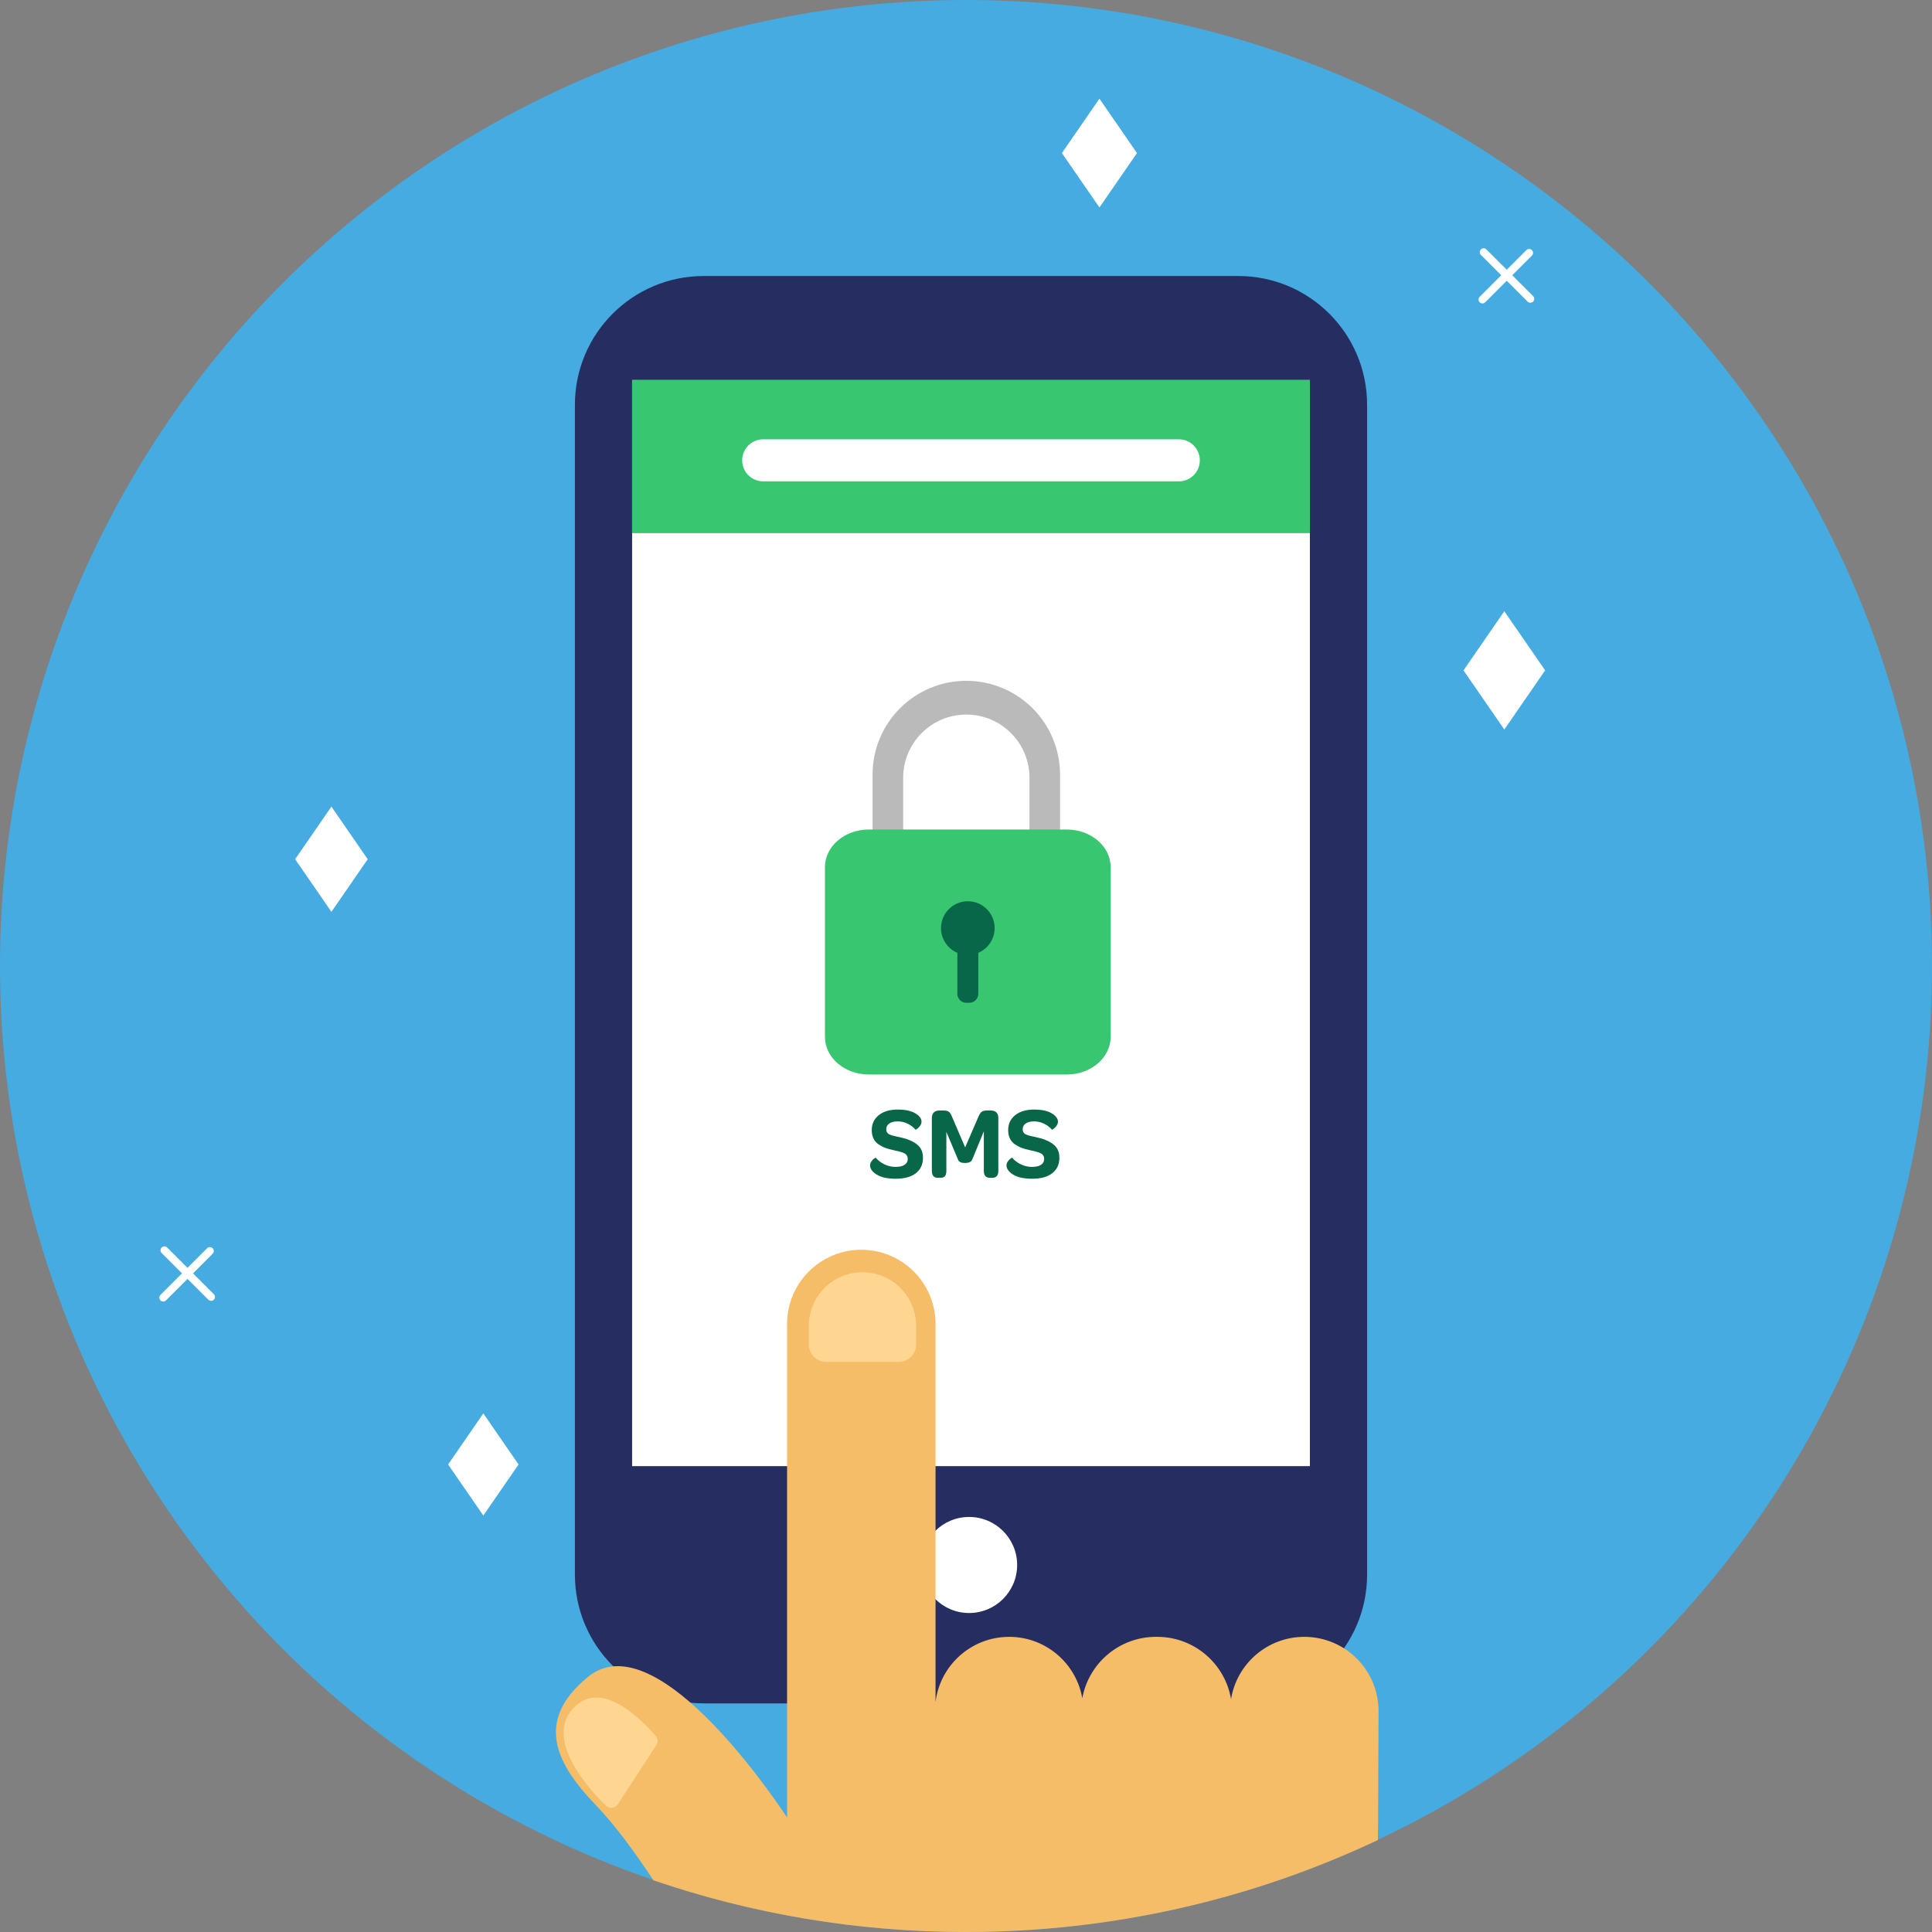 <?xml version="1.0" encoding="utf-8"?>
<!-- Generator: Adobe Illustrator 23.0.2, SVG Export Plug-In . SVG Version: 6.00 Build 0)  -->
<svg version="1.1" id="Capa_1" xmlns="http://www.w3.org/2000/svg" xmlns:xlink="http://www.w3.org/1999/xlink" x="0px" y="0px"
	 viewBox="0 0 750 750" style="enable-background:new 0 0 750 750;" xml:space="preserve">
<rect x="0" y="0" width="750" height="750" fill="#808080" stroke="none"/>
<style type="text/css">
	.st0{fill:#45ABE0;}
	.st1{fill:#262E61;}
	.st2{fill:#FFFFFF;}
	.st3{fill:#38C670;}
	.st4{fill:#F6BD68;}
	.st5{fill:#FFD691;}
	.st6{fill:#BABABA;}
	.st7{fill:#086748;}
</style>
<g>
	<g>
		<circle class="st0" cx="375" cy="375" r="375"/>
	</g>
	<g>
		<path class="st1" d="M480.71,661.251H273.178c-27.613,0-49.997-22.384-49.997-49.997V157.146
			c0-27.613,22.384-49.997,49.997-49.997H480.71c27.613,0,49.997,22.384,49.997,49.997v454.107
			C530.707,638.867,508.323,661.251,480.71,661.251z"/>
	</g>
	<g>
		<rect x="245.385" y="147.537" class="st2" width="263.117" height="421.614"/>
	</g>
	<g>
		<rect x="245.385" y="147.537" class="st3" width="263.117" height="59.42"/>
	</g>
	<g>
		<path class="st2" d="M457.612,186.864H296.276c-4.508,0-8.163-3.655-8.163-8.163v0c0-4.508,3.655-8.163,8.163-8.163h161.336
			c4.508,0,8.163,3.655,8.163,8.163v0C465.774,183.209,462.12,186.864,457.612,186.864z"/>
	</g>
	<g>
		<circle class="st2" cx="376.212" cy="607.525" r="18.643"/>
	</g>
	<g>
		<path class="st4" d="M534.885,714.299l0.093-6.145l0.001-0.053h-0.001l0.17-43.75c0.062-15.915-12.789-28.866-28.704-28.928h0
			c-14.37-0.056-26.32,10.417-28.551,24.166c-2.331-13.719-14.266-24.167-28.649-24.167h-0.509
			c-14.265,0-26.121,10.278-28.589,23.831c-2.362-13.538-14.164-23.831-28.378-23.831h0c-14.722,0-26.858,11.043-28.595,25.297
			V513.973c0-15.915-12.901-28.816-28.816-28.816h0c-15.915,0-28.816,12.902-28.816,28.816v191.56
			c-8.161-12.282-51.843-75.205-77.205-54.631c-21.497,17.439-11.806,34.45,2.812,49.677c7.352,7.658,15.007,17.979,22.52,29.353
			c38.072,13.012,78.9,20.074,121.38,20.069C432.22,749.993,486.399,737.186,534.885,714.299z"/>
	</g>
	<g>
		<path class="st5" d="M348.853,528.678h-28.09c-3.746,0-6.782-3.036-6.782-6.782v-7.179c0-11.502,9.325-20.827,20.827-20.827h0
			c11.502,0,20.827,9.325,20.827,20.827v7.179C355.635,525.642,352.598,528.678,348.853,528.678z"/>
	</g>
	<g>
		<path class="st5" d="M239.856,700.391l14.895-22.903c0.737-1.133,0.644-2.61-0.235-3.636c-5.042-5.886-22.078-23.686-32.941-9.529
			c-9.236,12.036,6.907,29.998,13.596,36.582C236.543,702.256,238.806,702.006,239.856,700.391z"/>
	</g>
	<g>
		<g>
			<polygon class="st2" points="142.753,333.547 128.659,353.972 114.564,333.547 128.659,313.122 			"/>
		</g>
	</g>
	<g>
		<g>
			<polygon class="st2" points="201.308,568.511 187.63,588.333 173.951,568.511 187.63,548.689 			"/>
		</g>
	</g>
	<g>
		<g>
			<path class="st2" d="M83.015,502.401l-8.084-8.084l7.621-7.621c0.591-0.591,0.591-1.549,0-2.14s-1.549-0.591-2.14,0l-7.621,7.621
				l-7.898-7.898c-0.591-0.591-1.549-0.591-2.14,0c-0.591,0.591-0.591,1.549,0,2.14l7.898,7.899l-8.36,8.36
				c-0.591,0.591-0.591,1.549,0,2.14c0.296,0.296,0.683,0.443,1.07,0.443c0.387,0,0.774-0.148,1.07-0.443l8.36-8.36l8.084,8.084
				c0.591,0.591,1.549,0.591,2.14,0S83.606,502.992,83.015,502.401z"/>
		</g>
	</g>
	<g>
		<g>
			<polygon class="st2" points="441.377,59.421 426.802,80.542 412.228,59.421 426.802,38.3 			"/>
		</g>
	</g>
	<g>
		<g>
			<polygon class="st2" points="599.822,260.238 583.976,283.201 568.13,260.238 583.976,237.275 			"/>
		</g>
	</g>
	<g>
		<g>
			<path class="st2" d="M595.145,114.939l-8.084-8.084l7.622-7.621c0.591-0.591,0.591-1.549,0-2.14c-0.591-0.591-1.549-0.591-2.14,0
				l-7.621,7.62l-7.898-7.898c-0.591-0.591-1.549-0.591-2.14,0c-0.591,0.591-0.591,1.549,0,2.14l7.898,7.899l-8.36,8.36
				c-0.591,0.591-0.591,1.549,0,2.14c0.296,0.296,0.683,0.443,1.07,0.443c0.387,0,0.774-0.148,1.07-0.443l8.36-8.36l8.084,8.084
				c0.591,0.591,1.549,0.591,2.14,0S595.736,115.53,595.145,114.939z"/>
		</g>
	</g>
	<g>
		<g>
			<path class="st6" d="M375.123,264.292L375.123,264.292c-20.103,0-36.399,16.297-36.399,36.399l0,0v43.835h11.892v-42.632
				c0.008-13.53,10.977-24.496,24.508-24.498l0,0c13.532,0,24.504,10.966,24.512,24.498v42.632h11.868v-43.835
				C411.504,280.596,395.219,264.303,375.123,264.292z"/>
		</g>
		<g>
			<path class="st3" d="M337.302,322.015h76.799c9.422,0,17.06,6.55,17.06,14.629v65.857c0,8.079-7.638,14.629-17.06,14.629h-76.799
				c-9.422,0-17.06-6.55-17.06-14.629v-65.857C320.242,328.565,327.88,322.015,337.302,322.015z"/>
		</g>
		<g>
			<path class="st7" d="M386.122,360.28c-0.002-5.753-4.667-10.414-10.42-10.412c-5.753,0.002-10.414,4.667-10.412,10.42
				c0.001,4.18,2.502,7.954,6.35,9.586v15.92c0,1.924,1.559,3.483,3.483,3.483l0,0h1.166c1.924,0,3.483-1.559,3.483-3.483l0,0
				v-15.92C383.622,368.24,386.122,364.463,386.122,360.28z"/>
		</g>
	</g>
	<g>
		<path class="st7" d="M337.76,452.387c0-0.506,0.172-1.009,0.516-1.509c0.344-0.5,0.698-0.877,1.062-1.13
			c0.363-0.253,0.584-0.354,0.662-0.302c0.814,1.013,1.916,1.856,3.305,2.532c1.39,0.675,2.845,1.013,4.368,1.013
			s2.691-0.273,3.504-0.818c0.813-0.546,1.22-1.325,1.22-2.339c0-0.402-0.094-0.77-0.28-1.101c-0.187-0.331-0.394-0.587-0.619-0.77
			c-0.226-0.182-0.603-0.367-1.131-0.556c-0.528-0.188-0.954-0.319-1.276-0.394c-0.322-0.073-0.844-0.193-1.563-0.359
			c-0.333-0.085-0.58-0.142-0.739-0.17c-1.195-0.259-2.224-0.548-3.087-0.866c-0.864-0.318-1.733-0.77-2.61-1.354
			c-0.876-0.585-1.542-1.344-1.997-2.279c-0.455-0.935-0.682-2.025-0.682-3.271c0-2.415,0.91-4.35,2.729-5.805
			c1.819-1.454,4.263-2.181,7.332-2.181c2.898,0,5.166,0.48,6.804,1.44c1.637,0.961,2.457,2.052,2.457,3.272
			c0,0.559-0.192,1.098-0.575,1.616c-0.383,0.52-0.76,0.906-1.13,1.159s-0.587,0.354-0.652,0.302
			c-0.792-0.935-1.799-1.701-3.022-2.298c-1.222-0.598-2.503-0.896-3.843-0.896c-1.419,0-2.519,0.273-3.299,0.818
			c-0.781,0.546-1.171,1.299-1.171,2.26c0,0.234,0.026,0.452,0.079,0.653c0.053,0.201,0.139,0.386,0.258,0.555
			s0.241,0.315,0.367,0.438c0.125,0.124,0.317,0.237,0.575,0.341c0.258,0.104,0.473,0.194,0.645,0.272s0.434,0.156,0.788,0.235
			c0.354,0.079,0.634,0.143,0.843,0.189s0.53,0.119,0.966,0.216c0.436,0.098,0.773,0.174,1.013,0.227
			c2.681,0.585,4.806,1.485,6.373,2.7c1.567,1.216,2.351,2.941,2.351,5.177c0,2.584-0.919,4.594-2.759,6.028
			s-4.449,2.151-7.828,2.151c-3.187,0-5.642-0.535-7.366-1.606S337.76,453.712,337.76,452.387z"/>
		<path class="st7" d="M361.747,454.549v-20.509c0-0.961,0.254-1.691,0.765-2.191c0.51-0.499,1.229-0.75,2.157-0.75h1.647
			c0.889,0,1.54,0.146,1.951,0.438s0.794,0.835,1.147,1.627l5.255,12.25l5.306-12.25c0.378-0.792,0.773-1.335,1.185-1.627
			c0.411-0.292,1.015-0.438,1.811-0.438h1.567c2.01,0,3.015,0.981,3.015,2.941v20.509c0,1.779-0.784,2.669-2.351,2.669h-0.928
			c-1.567,0-2.35-0.89-2.35-2.669v-15.367l-4.298,10.459c-0.208,0.48-0.367,0.809-0.477,0.983c-0.11,0.176-0.38,0.36-0.808,0.556
			c-0.428,0.194-0.999,0.292-1.711,0.292c-0.739,0-1.316-0.098-1.731-0.292c-0.415-0.195-0.667-0.373-0.758-0.536
			c-0.091-0.162-0.24-0.496-0.447-1.003l-4.318-10.244v15.152c0,0.909-0.182,1.581-0.545,2.016
			c-0.363,0.436-0.961,0.653-1.793,0.653h-0.932C362.533,457.218,361.747,456.329,361.747,454.549z"/>
		<path class="st7" d="M390.717,452.387c0-0.506,0.172-1.009,0.516-1.509c0.344-0.5,0.698-0.877,1.062-1.13
			c0.363-0.253,0.584-0.354,0.662-0.302c0.814,1.013,1.916,1.856,3.305,2.532c1.39,0.675,2.845,1.013,4.368,1.013
			s2.691-0.273,3.504-0.818c0.813-0.546,1.22-1.325,1.22-2.339c0-0.402-0.094-0.77-0.28-1.101c-0.187-0.331-0.394-0.587-0.619-0.77
			c-0.226-0.182-0.603-0.367-1.131-0.556c-0.528-0.188-0.954-0.319-1.276-0.394c-0.322-0.073-0.844-0.193-1.563-0.359
			c-0.333-0.085-0.58-0.142-0.739-0.17c-1.195-0.259-2.224-0.548-3.087-0.866c-0.864-0.318-1.733-0.77-2.61-1.354
			c-0.876-0.585-1.542-1.344-1.997-2.279c-0.455-0.935-0.682-2.025-0.682-3.271c0-2.415,0.91-4.35,2.729-5.805
			c1.819-1.454,4.263-2.181,7.332-2.181c2.898,0,5.166,0.48,6.804,1.44c1.637,0.961,2.457,2.052,2.457,3.272
			c0,0.559-0.192,1.098-0.575,1.616c-0.383,0.52-0.76,0.906-1.13,1.159s-0.587,0.354-0.652,0.302
			c-0.792-0.935-1.799-1.701-3.022-2.298c-1.222-0.598-2.503-0.896-3.843-0.896c-1.419,0-2.519,0.273-3.299,0.818
			c-0.781,0.546-1.171,1.299-1.171,2.26c0,0.234,0.026,0.452,0.079,0.653c0.053,0.201,0.139,0.386,0.258,0.555
			s0.241,0.315,0.367,0.438c0.125,0.124,0.317,0.237,0.575,0.341c0.258,0.104,0.473,0.194,0.645,0.272s0.434,0.156,0.788,0.235
			c0.354,0.079,0.634,0.143,0.843,0.189s0.53,0.119,0.966,0.216c0.436,0.098,0.773,0.174,1.013,0.227
			c2.681,0.585,4.806,1.485,6.373,2.7c1.567,1.216,2.351,2.941,2.351,5.177c0,2.584-0.919,4.594-2.759,6.028
			s-4.449,2.151-7.828,2.151c-3.187,0-5.642-0.535-7.366-1.606S390.717,453.712,390.717,452.387z"/>
	</g>
</g>
</svg>
